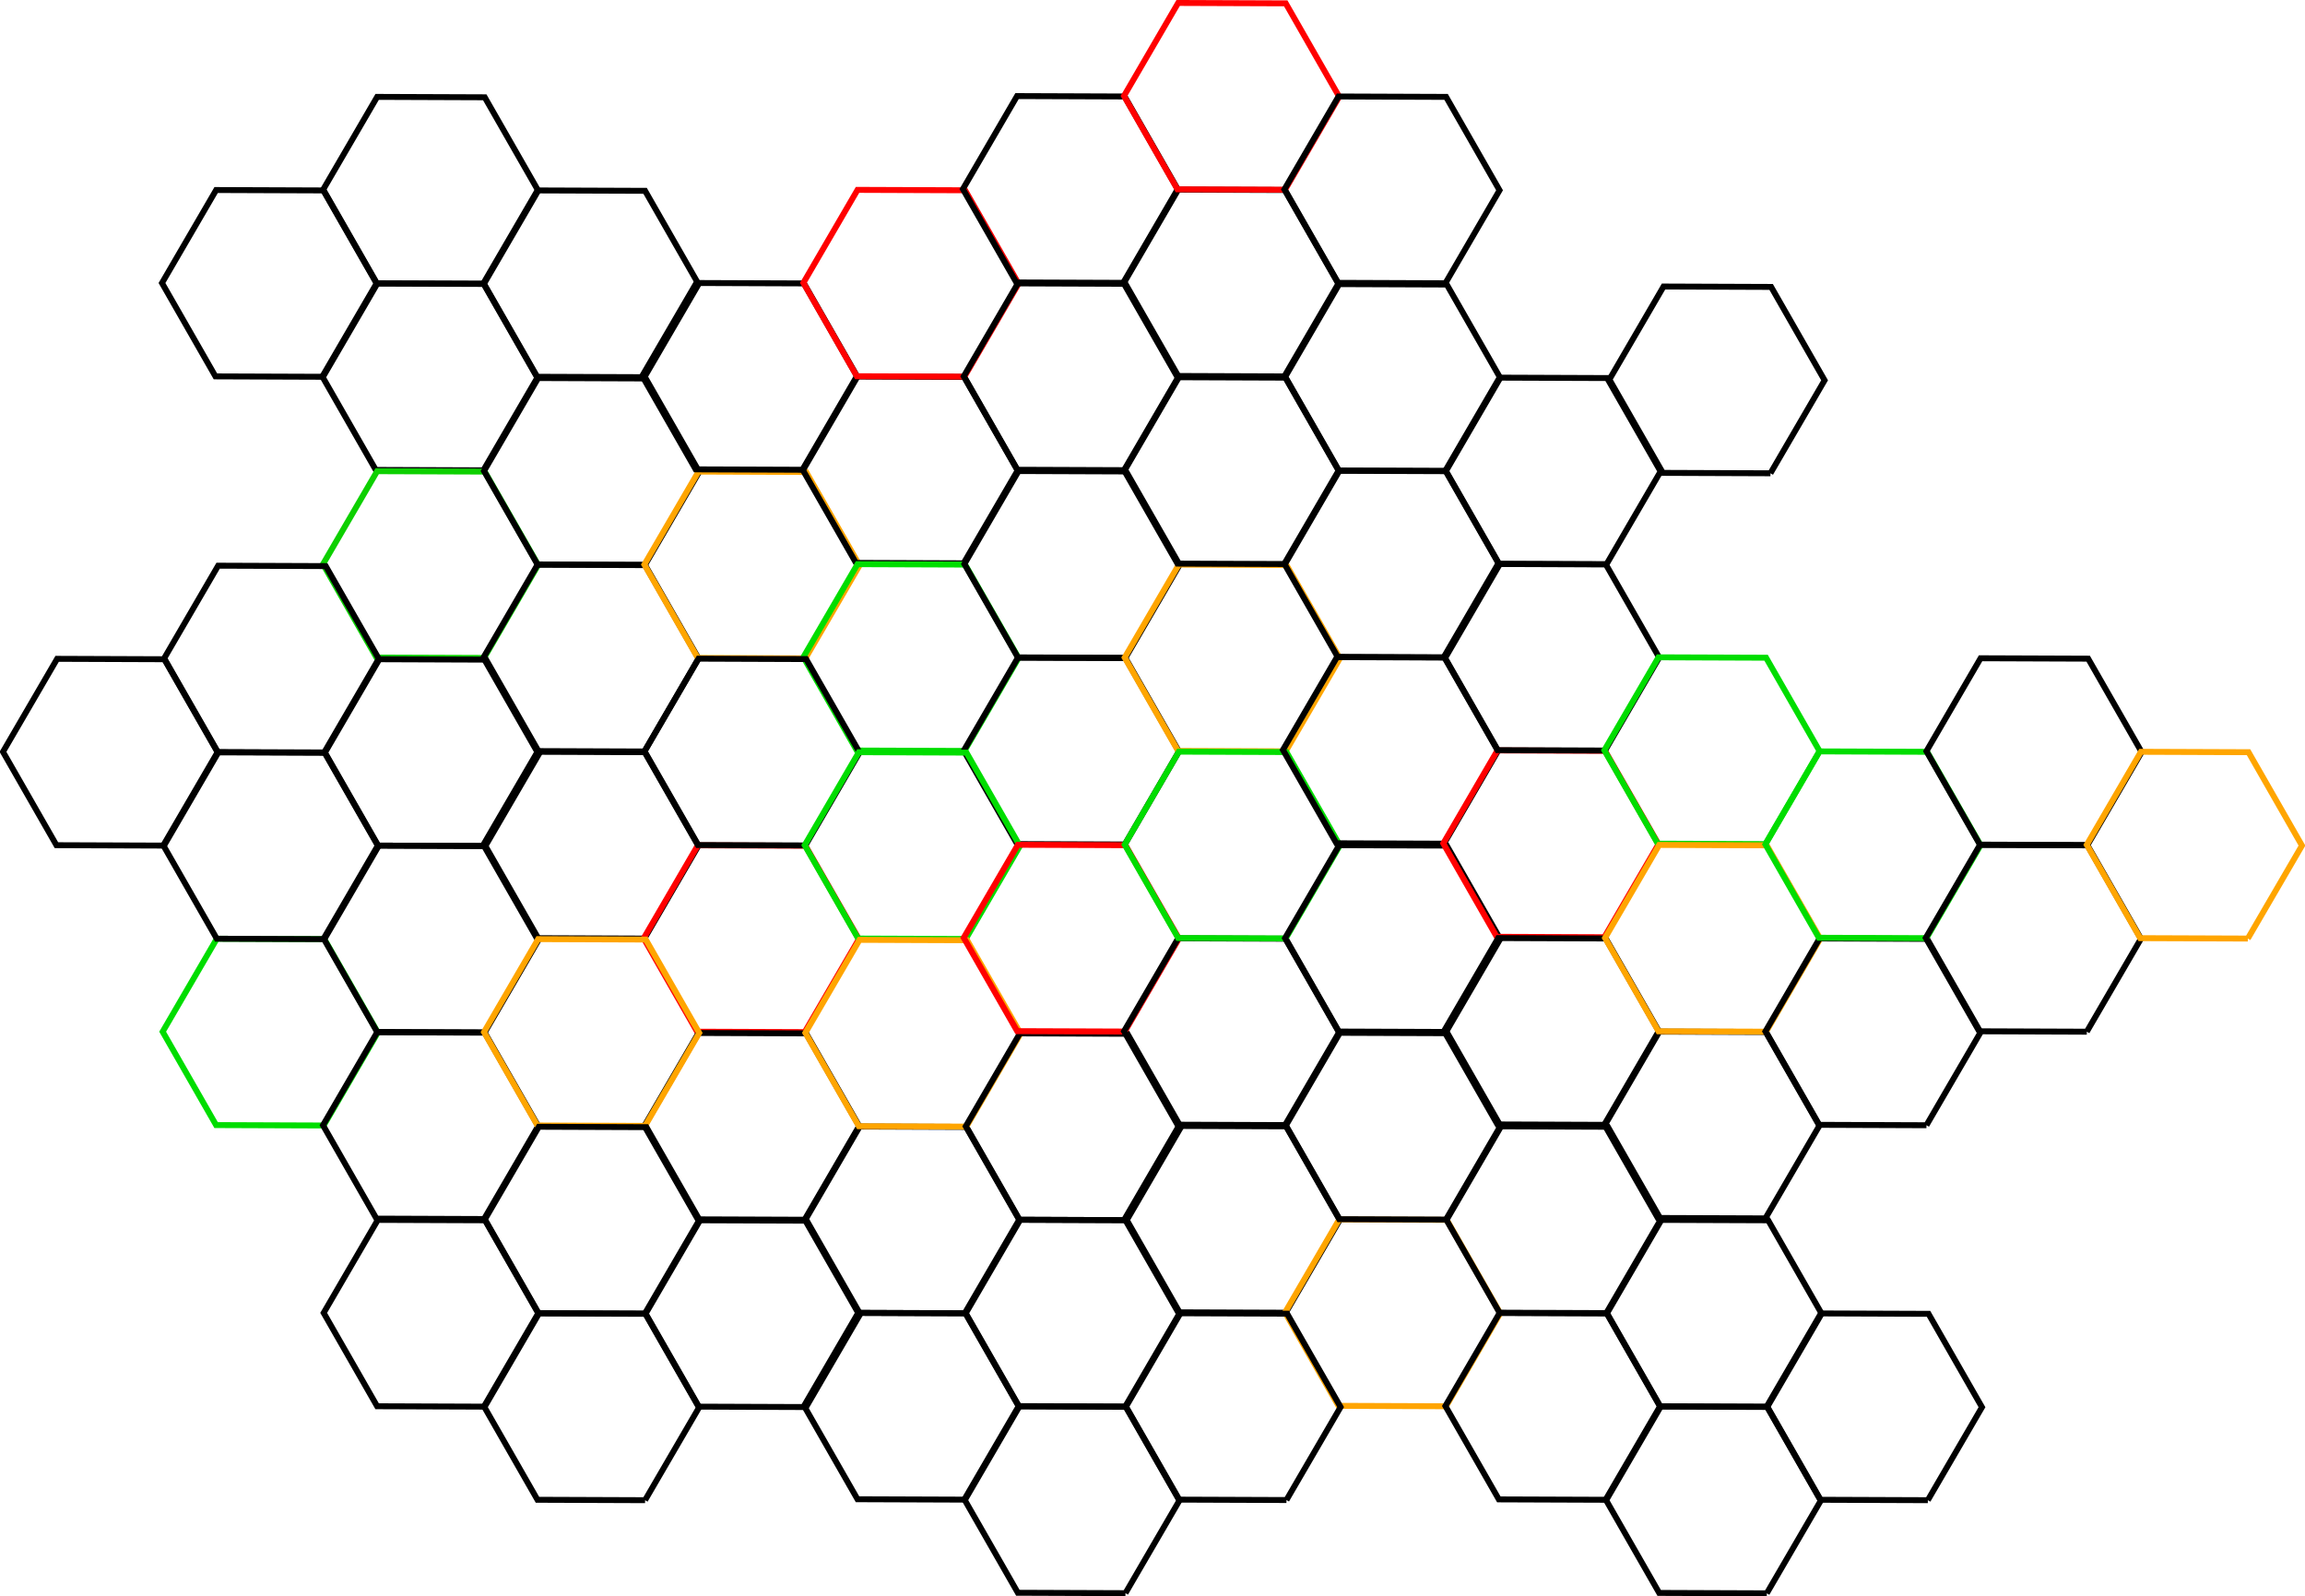 <?xml version="1.0" encoding="UTF-8" standalone="no"?>
<!-- Created with Inkscape (http://www.inkscape.org/) -->
<svg xmlns:rdf="http://www.w3.org/1999/02/22-rdf-syntax-ns#" xmlns="http://www.w3.org/2000/svg" xmlns:cc="http://web.resource.org/cc/" xmlns:dc="http://purl.org/dc/elements/1.1/" xmlns:svg="http://www.w3.org/2000/svg" xmlns:inkscape="http://www.inkscape.org/namespaces/inkscape" xmlns:sodipodi="http://sodipodi.sourceforge.net/DTD/sodipodi-0.dtd" xmlns:ns1="http://sozi.baierouge.fr" xmlns:xlink="http://www.w3.org/1999/xlink" id="svg2184" viewBox="0 0 1380 955.69" version="1.0" inkscape:version="0.91 r13725">
  <g id="layer1" transform="translate(1600 131.59)">
    <path id="path5166" style="color:#000000;stroke:#000000;stroke-linecap:round;stroke-width:3.543;fill:none" d="m104 80-64.416-0.24-32-55.905 32.416-55.666l64.416 0.24 32 55.906-32.42 55.665z" transform="translate(-1510.6 13.988)"/>
    <path id="path5549" style="color:#000000;stroke:#000000;stroke-linecap:round;stroke-width:3.543;fill:none" d="m104 80-64.416-0.24-32-55.905 32.416-55.666l64.416 0.24 32 55.906-32.42 55.665z" transform="translate(-1414.6 69.988)"/>
    <path id="path5551" style="color:ff00000;stroke:ff00000;stroke-linecap:round;stroke-width:3.543;fill:none" d="m104 80-64.416-0.24-32-55.905 32.416-55.666l64.416 0.24 32 55.906-32.42 55.665z" transform="translate(-1414.2 -41.772)"/>
    <path id="path5553" style="color:#000000;stroke:#000000;stroke-linecap:round;stroke-width:3.543;fill:none" d="m104 80-64.416-0.24-32-55.905 32.416-55.666l64.416 0.24 32 55.906-32.42 55.665z" transform="translate(-1318.2 14.228)"/>
    <path id="path5555" style="color:#000000;stroke:#0dd000;stroke-linecap:round;stroke-width:3.543;fill:none" d="m104 80-64.416-0.24-32-55.905 32.416-55.666l64.416 0.24 32 55.906-32.42 55.665z" transform="translate(-1414.2 182.32)"/>
    <path id="path5557" style="color:#000000;stroke:#000000;stroke-linecap:round;stroke-width:3.543;fill:none" d="m104 80-64.416-0.24-32-55.905 32.416-55.666l64.416 0.24 32 55.906-32.42 55.665z" transform="translate(-1318.2 238.32)"/>
    <path id="path5559" style="color:#000000;stroke:#000000;stroke-linecap:round;stroke-width:3.543;fill:none" d="m104 80-64.416-0.24-32-55.905 32.416-55.666l64.416 0.24 32 55.906-32.42 55.665z" transform="translate(-1317.8 126.56)"/>
    <path id="path5561" style="color:orange;stroke:orange;stroke-linecap:round;stroke-width:3.543;fill:none" d="m104 80-64.416-0.24-32-55.905 32.416-55.666l64.416 0.24 32 55.906-32.42 55.665z" transform="translate(-1221.8 182.56)"/>
    <path id="path5563" style="color:#000000;stroke:#000000;stroke-linecap:round;stroke-width:3.543;fill:none" d="m104 80-64.416-0.24-32-55.905 32.416-55.666l64.416 0.24 32 55.906-32.42 55.665z" transform="translate(-1223.1 69.654)"/>
    <path id="path5565" style="color:#000000;stroke:#000000;stroke-linecap:round;stroke-width:3.543;fill:none" d="m104 80-64.416-0.24-32-55.905 32.416-55.666l64.416 0.24 32 55.906-32.42 55.665z" transform="translate(-1127.1 125.65)"/>
    <path id="path5567" style="color:#ff0000;stroke:#ff0000;stroke-linecap:round;stroke-width:3.543;fill:none" d="m104 80-64.416-0.24-32-55.905 32.416-55.666l64.416 0.24 32 55.906-32.42 55.665z" transform="translate(-1126.6 13.894)"/>
    <path id="path5569" style="color:#000000;stroke:#000000;stroke-linecap:round;stroke-width:3.543;fill:none" d="m104 80-64.416-0.24-32-55.905 32.416-55.666l64.416 0.24 32 55.906-32.42 55.665z" transform="translate(-1030.6 69.894)"/>
    <path id="path5571" style="color:#000000;stroke:#00dd00;stroke-linecap:round;stroke-width:3.543;fill:none" d="m104 80-64.416-0.24-32-55.905 32.416-55.666l64.416 0.24 32 55.906-32.42 55.665z" transform="translate(-1126.6 237.99)"/>
    <path id="path5573" style="color:#000000;stroke:#000000;stroke-linecap:round;stroke-width:3.543;fill:none" d="m104 80-64.416-0.24-32-55.905 32.416-55.666l64.416 0.24 32 55.906-32.42 55.665z" transform="translate(-1030.6 293.99)"/>
    <path id="path5575" style="color:#000000;stroke:#000000;stroke-linecap:round;stroke-width:3.543;fill:none" d="m104 80-64.416-0.24-32-55.905 32.416-55.666l64.416 0.24 32 55.906-32.42 55.665z" transform="translate(-1030.2 182.23)"/>
    <path id="path5577" style="color:orange;stroke:orange;stroke-linecap:round;stroke-width:3.543;fill:none" d="m104 80-64.416-0.24-32-55.905 32.416-55.666l64.416 0.24 32 55.906-32.42 55.665z" transform="translate(-934.23 238.23)"/>
    <path id="path5579" style="color:#000000;stroke:#000000;stroke-linecap:round;stroke-width:3.543;fill:none" d="m104 80-64.416-0.24-32-55.905 32.416-55.666l64.416 0.24 32 55.906-32.42 55.665z" transform="translate(-1318.2 350.32)"/>
    <path id="path5581" style="color:#ff0000;stroke:#ff0000;stroke-linecap:round;stroke-width:3.543;fill:none" d="m104 80-64.416-0.24-32-55.905 32.416-55.666l64.416 0.24 32 55.906-32.42 55.665z" transform="translate(-1222.2 406.32)"/>
    <path id="path5583" style="color:#000000;stroke:#000000;stroke-linecap:round;stroke-width:3.543;fill:none" d="m104 80-64.416-0.24-32-55.905 32.416-55.666l64.416 0.24 32 55.906-32.42 55.665z" transform="translate(-1221.8 294.56)"/>
    <path id="path5585" style="color:#000000;stroke:#00dd00;stroke-linecap:round;stroke-width:3.543;fill:none" d="m104 80-64.416-0.24-32-55.905 32.416-55.666l64.416 0.24 32 55.906-32.42 55.665z" transform="translate(-1125.8 350.56)"/>
    <path id="path5587" style="color:#000000;stroke:#000000;stroke-linecap:round;stroke-width:3.543;fill:none" d="m104 80-64.416-0.24-32-55.905 32.416-55.666l64.416 0.24 32 55.906-32.42 55.665z" transform="translate(-1221.8 518.66)"/>
    <path id="path5589" style="color:#000000;stroke:#000000;stroke-linecap:round;stroke-width:3.543;fill:none" d="m104 80-64.416-0.24-32-55.905 32.416-55.666l64.416 0.24 32 55.906-32.42 55.665z" transform="translate(-1125.8 574.66)"/>
    <path id="path5591" style="color:orange;stroke:orange;stroke-linecap:round;stroke-width:3.543;fill:none" d="m104 80-64.416-0.24-32-55.905 32.416-55.666l64.416 0.24 32 55.906-32.42 55.665z" transform="translate(-1125.4 462.9)"/>
    <path id="path5593" style="color:#000000;stroke:#000000;stroke-linecap:round;stroke-width:3.543;fill:none" d="m104 80-64.416-0.24-32-55.905 32.416-55.666l64.416 0.24 32 55.906-32.42 55.665z" transform="translate(-1029.4 518.9)"/>
    <path id="path5595" style="color:#ff0000;stroke:#ff0000;stroke-linecap:round;stroke-width:3.543;fill:none" d="m104 80-64.416-0.24-32-55.905 32.416-55.666l64.416 0.24 32 55.906-32.42 55.665z" transform="translate(-1030.6 405.99)"/>
    <path id="path5597" style="color:#000000;stroke:#000000;stroke-linecap:round;stroke-width:3.543;fill:none" d="m104 80-64.416-0.24-32-55.905 32.416-55.666l64.416 0.24 32 55.906-32.42 55.665z" transform="translate(-934.64 461.99)"/>
    <path id="path5599" style="color:#000000;stroke:#00dd00;stroke-linecap:round;stroke-width:3.543;fill:none" d="m104 80-64.416-0.24-32-55.905 32.416-55.666l64.416 0.24 32 55.906-32.42 55.665z" transform="translate(-934.23 350.23)"/>
    <path id="path5601" style="color:#000000;stroke:#000000;stroke-linecap:round;stroke-width:3.543;fill:none" d="m104 80-64.416-0.24-32-55.905 32.416-55.666l64.416 0.24 32 55.906-32.42 55.665z" transform="translate(-838.23 406.23)"/>
    <path id="path5603" style="color:#000000;stroke:#000000;stroke-linecap:round;stroke-width:3.543;fill:none" d="m104 80-64.416-0.24-32-55.905 32.416-55.666l64.416 0.24 32 55.906-32.42 55.665z" transform="translate(-934.23 574.32)"/>
    <path id="path5605" style="color:orange;stroke:orange;stroke-linecap:round;stroke-width:3.543;fill:none" d="m104 80-64.416-0.24-32-55.905 32.416-55.666l64.416 0.24 32 55.906-32.42 55.665z" transform="translate(-838.23 630.32)"/>
    <path id="path5607" style="color:#000000;stroke:#000000;stroke-linecap:round;stroke-width:3.543;fill:none" d="m104 80-64.416-0.24-32-55.905 32.416-55.666l64.416 0.24 32 55.906-32.42 55.665z" transform="translate(-837.81 518.56)"/>
    <path id="path5609" style="color:#000000;stroke:#000000;stroke-linecap:round;stroke-width:3.543;fill:none" d="m104 80-64.416-0.24-32-55.905 32.416-55.666l64.416 0.24 32 55.906-32.42 55.665z" transform="translate(-741.81 574.56)"/>
    <path id="path5611" style="color:#000000;stroke:#000000;stroke-linecap:round;stroke-width:3.543;fill:none" d="m104 80-64.416-0.24-32-55.905 32.416-55.666l64.416 0.24 32 55.906-32.42 55.665z" transform="translate(-839.48 293.51)"/>
    <path id="path5613" style="color:#ff0000;stroke:#ff0000;stroke-linecap:round;stroke-width:3.543;fill:none" d="m104 80-64.416-0.24-32-55.905 32.416-55.666l64.416 0.24 32 55.906-32.42 55.665z" transform="translate(-743.48 349.51)"/>
    <path id="path5615" style="color:#000000;stroke:#000000;stroke-linecap:round;stroke-width:3.543;fill:none" d="m104 80-64.416-0.24-32-55.905 32.416-55.666l64.416 0.24 32 55.906-32.42 55.665z" transform="translate(-743.06 237.75)"/>
    <path id="path5617" style="color:#000000;stroke:#00dd00;stroke-linecap:round;stroke-width:3.543;fill:none" d="m104 80-64.416-0.24-32-55.905 32.416-55.666l64.416 0.24 32 55.906-32.42 55.665z" transform="translate(-647.06 293.75)"/>
    <path id="path5619" style="color:#000000;stroke:#000000;stroke-linecap:round;stroke-width:3.543;fill:none" d="m104 80-64.416-0.24-32-55.905 32.416-55.666l64.416 0.24 32 55.906-32.42 55.665z" transform="translate(-743.06 461.84)"/>
    <path id="path5621" style="color:#000000;stroke:#000000;stroke-linecap:round;stroke-width:3.543;fill:none" d="m104 80-64.416-0.24-32-55.905 32.416-55.666l64.416 0.24 32 55.906-32.42 55.665z" transform="translate(-647.06 517.84)"/>
    <path id="path5623" style="color:orange;stroke:orange;stroke-linecap:round;stroke-width:3.543;fill:none" d="m104 80-64.416-0.24-32-55.905 32.416-55.666l64.416 0.24 32 55.906-32.42 55.665z" transform="translate(-646.64 406.08)"/>
    <path id="path5625" style="color:#000000;stroke:#000000;stroke-linecap:round;stroke-width:3.543;fill:none" d="m104 80-64.416-0.24-32-55.905 32.416-55.666l64.416 0.24 32 55.906-32.42 55.665z" transform="translate(-550.64 462.08)"/>
    <path id="path5635" style="color:#000000;stroke:#00dd00;stroke-linecap:round;stroke-width:3.543;fill:none" d="m104 80-64.416-0.24-32-55.905 32.416-55.666l64.416 0.24 32 55.906-32.42 55.665z" transform="translate(-550.64 350.08)"/>
    <path id="path5637" style="color:#000000;stroke:#000000;stroke-linecap:round;stroke-width:3.543;fill:none" d="m104 80-64.416-0.24-32-55.905 32.416-55.666l64.416 0.24 32 55.906-32.42 55.665z" transform="translate(-454.64 406.08)"/>
    <path id="path5639" style="color:#000000;stroke:#000000;stroke-linecap:round;stroke-width:3.543;fill:none" d="m104 80-64.416-0.24-32-55.905 32.416-55.666l64.416 0.24 32 55.906-32.42 55.665z" transform="translate(-454.23 294.32)"/>
    <path id="path5641" style="color:orange;stroke:orange;stroke-linecap:round;stroke-width:3.543;fill:none" d="m104 80-64.416-0.24-32-55.905 32.416-55.666l64.416 0.24 32 55.906-32.42 55.665z" transform="translate(-358.23 350.32)"/>
    <path id="path5643" style="color:#000000;stroke:#000000;stroke-linecap:round;stroke-width:3.543;fill:none" d="m104 80-64.416-0.24-32-55.905 32.416-55.666l64.416 0.24 32 55.906-32.42 55.665z" transform="translate(-934.64 126.08)"/>
    <path id="path5645" style="color:#000000;stroke:#000000;stroke-linecap:round;stroke-width:3.543;fill:none" d="m104 80-64.416-0.24-32-55.905 32.416-55.666l64.416 0.24 32 55.906-32.42 55.665z" transform="translate(-838.64 182.08)"/>
    <path id="path5647" style="color:#000000;stroke:#000000;stroke-linecap:round;stroke-width:3.543;fill:none" d="m104 80-64.416-0.24-32-55.905 32.416-55.666l64.416 0.24 32 55.906-32.42 55.665z" transform="translate(-838.23 70.323)"/>
    <path id="path5649" style="color:#000000;stroke:#000000;stroke-linecap:round;stroke-width:3.543;fill:none" d="m104 80-64.416-0.24-32-55.905 32.416-55.666l64.416 0.24 32 55.906-32.42 55.665z" transform="translate(-742.23 126.32)"/>
    <path id="path5653" style="color:#000000;stroke:#000000;stroke-linecap:round;stroke-width:3.543;fill:none" d="m104 80-64.416-0.24-32-55.905 32.416-55.666l64.416 0.24 32 55.906-32.42 55.665z" transform="translate(-644.04 71.76)"/>
    <path id="path5659" style="color:#000000;stroke:#000000;stroke-linecap:round;stroke-width:3.543;fill:none" d="m104 80-64.416-0.24-32-55.905 32.416-55.666l64.416 0.24 32 55.906-32.42 55.665z" transform="translate(-1031.1 -42.252)"/>
    <path id="path5661" style="color:#000000;stroke:#000000;stroke-linecap:round;stroke-width:3.543;fill:none" d="m104 80-64.416-0.24-32-55.905 32.416-55.666l64.416 0.24 32 55.906-32.42 55.665z" transform="translate(-935.06 13.748)"/>
    <path id="path5663" style="color:#ff0000;stroke:#ff0000;stroke-linecap:round;stroke-width:3.543;fill:none" d="m104 80-64.416-0.24-32-55.905 32.416-55.666l64.416 0.24 32 55.906-32.42 55.665z" transform="translate(-934.64 -98.012)"/>
    <path id="path5665" style="color:#000000;stroke:#000000;stroke-linecap:round;stroke-width:3.543;fill:none" d="m104 80-64.416-0.24-32-55.905 32.416-55.666l64.416 0.24 32 55.906-32.42 55.665z" transform="translate(-838.64 -42.012)"/>
    <path id="path5667" style="color:#000000;stroke:#00dd00;stroke-linecap:round;stroke-width:3.543;fill:none" d="m104 80-64.416-0.24-32-55.905 32.416-55.666l64.416 0.24 32 55.906-32.42 55.665z" transform="translate(-1510.2 462.23)"/>
    <path id="path5669" style="color:#000000;stroke:#000000;stroke-linecap:round;stroke-width:3.543;fill:none" d="m104 80-64.416-0.24-32-55.905 32.416-55.666l64.416 0.24 32 55.906-32.42 55.665z" transform="translate(-1414.2 518.23)"/>
    <path id="path5671" style="color:#000000;stroke:#000000;stroke-linecap:round;stroke-width:3.543;fill:none" d="m104 80-64.416-0.24-32-55.905 32.416-55.666l64.416 0.24 32 55.906-32.42 55.665z" transform="translate(-1413.8 406.47)"/>
    <path id="path5673" style="color:orange;stroke:orange;stroke-linecap:round;stroke-width:3.543;fill:none" d="m104 80-64.416-0.24-32-55.905 32.416-55.666l64.416 0.24 32 55.906-32.42 55.665z" transform="translate(-1317.8 462.47)"/>
    <path id="path5675" style="color:#000000;stroke:#000000;stroke-linecap:round;stroke-width:3.543;fill:none" d="m104 80-64.416-0.24-32-55.905 32.416-55.666l64.416 0.24 32 55.906-32.42 55.665z" transform="translate(-1605.8 294.66)"/>
    <path id="path5677" style="color:#000000;stroke:#000000;stroke-linecap:round;stroke-width:3.543;fill:none" d="m104 80-64.416-0.24-32-55.905 32.416-55.666l64.416 0.24 32 55.906-32.42 55.665z" transform="translate(-1509.8 350.66)"/>
    <path id="path5679" style="color:#000000;stroke:#000000;stroke-linecap:round;stroke-width:3.543;fill:none" d="m104 80-64.416-0.24-32-55.905 32.416-55.666l64.416 0.24 32 55.906-32.42 55.665z" transform="translate(-1509.4 238.9)"/>
    <path id="path5681" style="color:#000000;stroke:#000000;stroke-linecap:round;stroke-width:3.543;fill:none" d="m104 80-64.416-0.24-32-55.905 32.416-55.666l64.416 0.24 32 55.906-32.42 55.665z" transform="translate(-1413.4 294.9)"/>
    <path id="path5683" style="color:#000000;stroke:#000000;stroke-linecap:round;stroke-width:3.543;fill:none" d="m104 80-64.416-0.24-32-55.905 32.416-55.666l64.416 0.24 32 55.906-32.42 55.665z" transform="translate(-1413.8 630.56)"/>
    <path id="path5685" style="color:#000000;stroke:#000000;stroke-linecap:round;stroke-width:3.543;fill:none" d="m104 80-64.416-0.24-32-55.905 32.416-55.666l64.416 0.24 32 55.906-32.42 55.665z" transform="translate(-1317.8 686.56)"/>
    <path id="path5687" style="color:#000000;stroke:#000000;stroke-linecap:round;stroke-width:3.543;fill:none" d="m104 80-64.416-0.24-32-55.905 32.416-55.666l64.416 0.24 32 55.906-32.42 55.665z" transform="translate(-1317.4 574.8)"/>
    <path id="path5689" style="color:#000000;stroke:#000000;stroke-linecap:round;stroke-width:3.543;fill:none" d="m104 80-64.416-0.24-32-55.905 32.416-55.666l64.416 0.24 32 55.906-32.42 55.665z" transform="translate(-1221.4 630.8)"/>
    <path id="path5691" style="color:#000000;stroke:#000000;stroke-linecap:round;stroke-width:3.543;fill:none" d="m104 80-64.416-0.24-32-55.905 32.416-55.666l64.416 0.24 32 55.906-32.42 55.665z" transform="translate(-742.23 686.32)"/>
    <path id="path5693" style="color:#000000;stroke:#000000;stroke-linecap:round;stroke-width:3.543;fill:none" d="m104 80-64.416-0.24-32-55.905 32.416-55.666l64.416 0.24 32 55.906-32.42 55.665z" transform="translate(-646.23 742.32)"/>
    <path id="path5695" style="color:#000000;stroke:#000000;stroke-linecap:round;stroke-width:3.543;fill:none" d="m104 80-64.416-0.24-32-55.905 32.416-55.666l64.416 0.24 32 55.906-32.42 55.665z" transform="translate(-645.81 630.56)"/>
    <path id="path5697" style="color:#000000;stroke:#000000;stroke-linecap:round;stroke-width:3.543;fill:none" d="m104 80-64.416-0.24-32-55.905 32.416-55.666l64.416 0.24 32 55.906-32.42 55.665z" transform="translate(-549.81 686.56)"/>
    <path id="path5699" style="color:#000000;stroke:#000000;stroke-linecap:round;stroke-width:3.543;fill:none" d="m104 80-64.416-0.24-32-55.905 32.416-55.666l64.416 0.24 32 55.906-32.42 55.665z" transform="translate(-1126.2 686.23)"/>
    <path id="path5701" style="color:#000000;stroke:#000000;stroke-linecap:round;stroke-width:3.543;fill:none" d="m104 80-64.416-0.24-32-55.905 32.416-55.666l64.416 0.24 32 55.906-32.42 55.665z" transform="translate(-1030.2 742.23)"/>
    <path id="path5703" style="color:#000000;stroke:#000000;stroke-linecap:round;stroke-width:3.543;fill:none" d="m104 80-64.416-0.24-32-55.905 32.416-55.666l64.416 0.24 32 55.906-32.42 55.665z" transform="translate(-1029.8 630.47)"/>
    <path id="path5705" style="color:#000000;stroke:#000000;stroke-linecap:round;stroke-width:3.543;fill:none" d="m104 80-64.416-0.24-32-55.905 32.416-55.666l64.416 0.24 32 55.906-32.42 55.665z" transform="translate(-933.81 686.47)"/>
  </g>
</svg>
